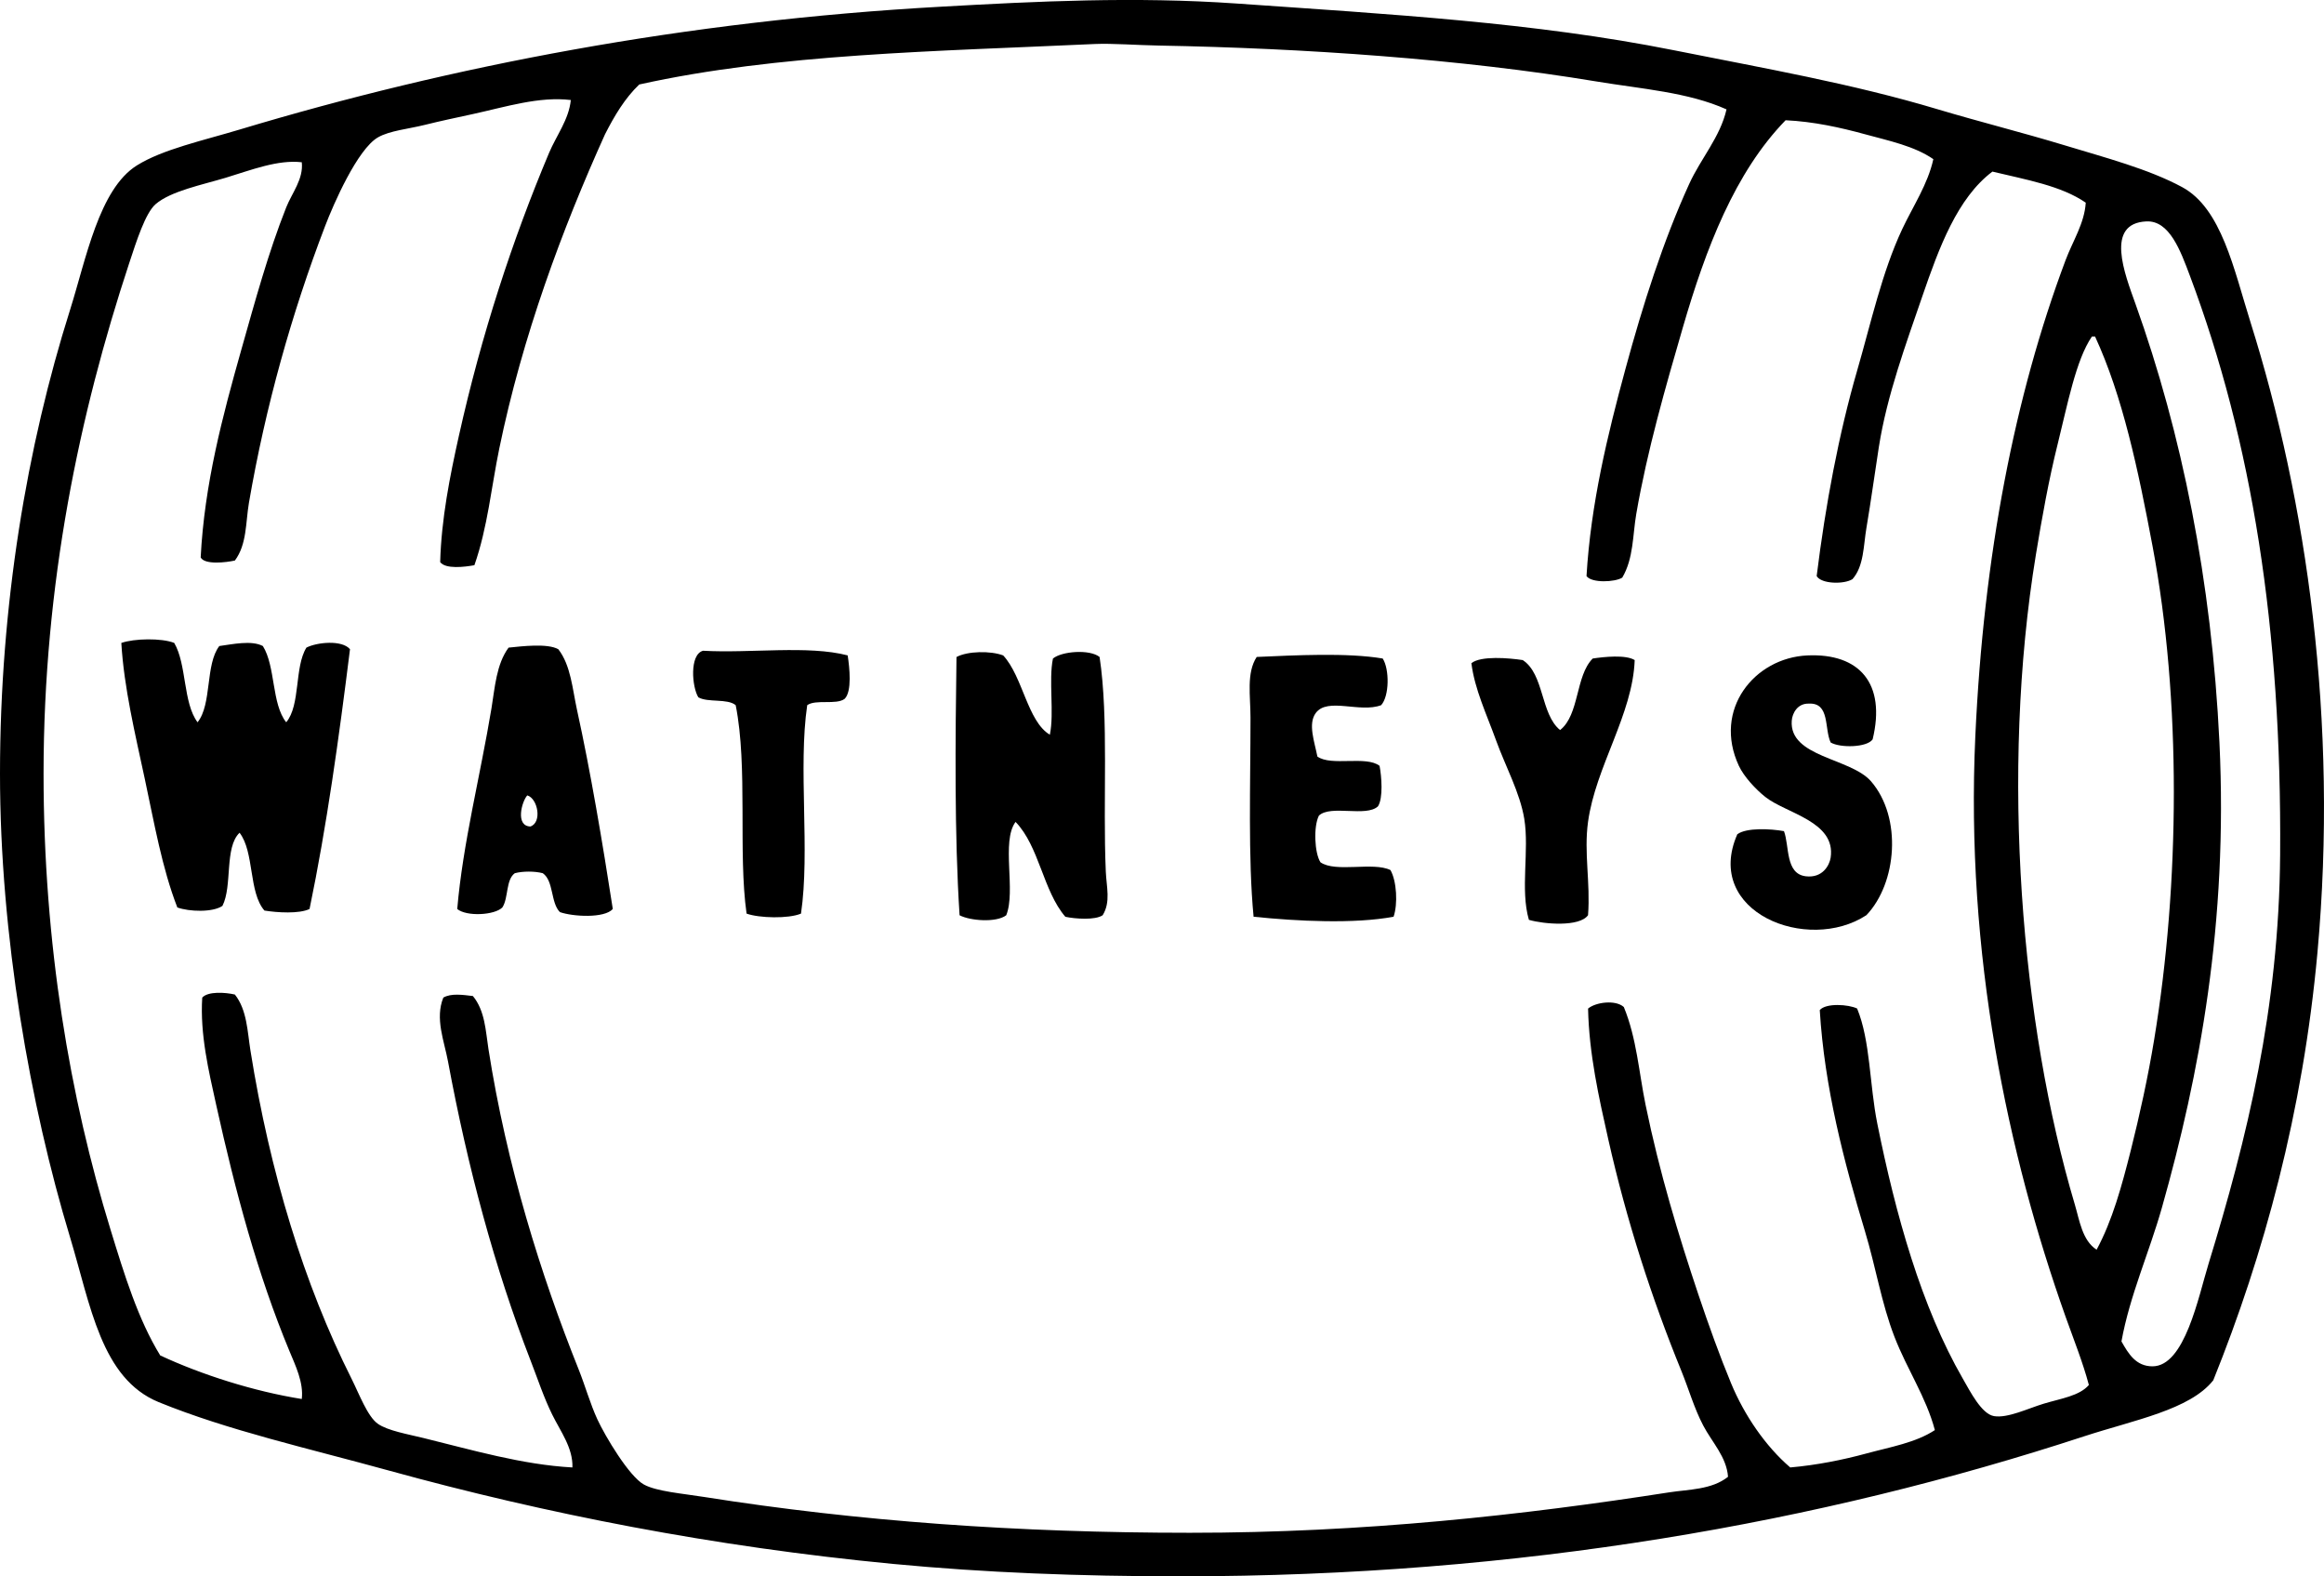 <?xml version="1.0" encoding="iso-8859-1"?>
<!-- Generator: Adobe Illustrator 19.2.0, SVG Export Plug-In . SVG Version: 6.00 Build 0)  -->
<svg version="1.1" xmlns="http://www.w3.org/2000/svg" xmlns:xlink="http://www.w3.org/1999/xlink" x="0px" y="0px"
	 viewBox="0 0 75.97 51.518" style="enable-background:new 0 0 75.97 51.518;" xml:space="preserve">
<g id="Watney_x5F_Combe_x5F_Reid_x5F_and_x5F_Co">
	<path style="fill-rule:evenodd;clip-rule:evenodd;" d="M72.35,45.112c-0.768,0.967-2.59,1.297-4.22,1.83
		c-8.604,2.818-18.41,4.576-29.54,4.576c-3.291,0-6.401-0.119-9.405-0.406c-5.857-0.561-11.341-1.637-16.474-3.051
		c-2.621-0.723-5.257-1.311-7.524-2.236c-1.88-0.77-2.225-3.164-2.898-5.391C0.987,36.136,0,30.575,0,25.284
		c0-5.5,0.883-10.707,2.288-15.15c0.523-1.656,0.948-3.955,2.187-4.728C5.315,4.88,6.648,4.591,7.83,4.235
		c6.936-2.086,14.575-3.553,22.93-4.016c3.143-0.176,6.325-0.336,9.661-0.104c5.047,0.354,9.734,0.617,14.286,1.525
		c2.968,0.594,5.837,1.092,8.643,1.934c1.344,0.402,2.759,0.756,4.118,1.168c1.343,0.408,2.769,0.781,3.864,1.373
		C72.62,6.811,73.02,8.79,73.57,10.54c1.833,5.828,2.875,13.031,2.186,20.592C75.281,36.345,74.005,41.007,72.35,45.112z
		 M52.165,2.659c-4.398-0.729-9.521-1.084-14.287-1.17c-0.701-0.012-1.526-0.076-2.084-0.051C30.583,1.68,25.447,1.753,20.897,2.761
		c-0.469,0.447-0.81,1.021-1.119,1.627c-1.402,3.104-2.702,6.606-3.457,10.272c-0.262,1.269-0.379,2.572-0.813,3.812
		c-0.318,0.059-0.943,0.135-1.119-0.101c0.039-1.418,0.318-2.807,0.61-4.119c0.741-3.328,1.755-6.418,2.949-9.254
		c0.24-0.57,0.648-1.09,0.712-1.729c-1.032-0.125-2.125,0.223-3.203,0.459c-0.511,0.111-1.06,0.226-1.577,0.355
		c-0.523,0.131-1.14,0.186-1.524,0.406c-0.67,0.385-1.455,2.182-1.728,2.898c-1.089,2.844-1.95,5.904-2.491,9.049
		c-0.108,0.633-0.064,1.355-0.458,1.883C7.4,18.382,6.689,18.468,6.56,18.218c0.122-2.398,0.719-4.631,1.321-6.762
		c0.462-1.633,0.893-3.211,1.475-4.678c0.19-0.477,0.568-0.924,0.509-1.475C9.08,5.212,8.218,5.555,7.373,5.811
		c-0.765,0.23-1.792,0.434-2.288,0.863C4.752,6.966,4.464,7.872,4.221,8.608C2.6,13.52,1.425,19.069,1.424,25.284
		c0,5.582,0.864,10.592,2.187,14.896c0.455,1.482,0.902,2.941,1.627,4.119c1.354,0.631,3.061,1.174,4.627,1.424
		c0.064-0.539-0.207-1.094-0.407-1.576c-1.04-2.504-1.762-5.197-2.39-8.033c-0.248-1.121-0.533-2.312-0.457-3.51
		c0.188-0.209,0.748-0.174,1.067-0.1c0.398,0.502,0.409,1.207,0.509,1.83c0.637,3.99,1.752,7.639,3.305,10.727
		c0.249,0.498,0.525,1.242,0.864,1.475c0.32,0.223,0.981,0.338,1.475,0.459c1.595,0.391,3.237,0.875,4.881,0.965
		c0.023-0.635-0.391-1.18-0.661-1.729c-0.281-0.57-0.477-1.176-0.712-1.779c-1.166-3.002-2.051-6.299-2.694-9.762
		c-0.124-0.668-0.431-1.399-0.153-2.086c0.255-0.148,0.639-0.09,0.967-0.051c0.398,0.483,0.416,1.143,0.508,1.731
		c0.599,3.822,1.706,7.367,2.949,10.473c0.211,0.527,0.376,1.119,0.61,1.627c0.254,0.551,1.04,1.871,1.525,2.135
		c0.41,0.225,1.258,0.293,1.983,0.408c4.997,0.791,10.24,1.168,15.863,1.168c5.682,0.002,10.9-0.58,15.659-1.32
		c0.647-0.101,1.398-0.084,1.932-0.51c-0.047-0.65-0.526-1.131-0.812-1.678c-0.296-0.564-0.469-1.182-0.712-1.779
		c-0.97-2.375-1.788-4.898-2.391-7.574c-0.306-1.363-0.628-2.789-0.66-4.271c0.247-0.209,0.895-0.297,1.169-0.051
		c0.421,1.021,0.493,2.139,0.712,3.203c0.453,2.207,1.077,4.262,1.728,6.203c0.335,0.996,0.696,2,1.068,2.896
		c0.427,1.029,1.117,2.047,1.932,2.746c0.861-0.076,1.716-0.246,2.491-0.457c0.784-0.213,1.607-0.35,2.237-0.764
		c-0.289-1.084-0.905-1.975-1.322-3.051c-0.425-1.098-0.607-2.269-0.966-3.457c-0.681-2.254-1.322-4.688-1.475-7.219
		c0.204-0.238,0.942-0.187,1.221-0.051c0.435,1.053,0.403,2.484,0.66,3.762c0.597,2.963,1.437,5.982,2.797,8.338
		c0.241,0.418,0.611,1.152,1.017,1.221c0.445,0.076,1.115-0.252,1.627-0.406c0.57-0.172,1.167-0.254,1.475-0.611
		c-0.197-0.742-0.489-1.465-0.763-2.236c-1.886-5.311-3.276-11.834-2.949-18.965c0.271-5.904,1.283-11.115,2.949-15.557
		c0.237-0.633,0.619-1.207,0.661-1.883c-0.801-0.555-1.958-0.752-3.051-1.016c-1.146,0.863-1.744,2.484-2.288,4.066
		c-0.53,1.547-1.16,3.246-1.424,4.932c-0.159,1.023-0.251,1.728-0.406,2.644c-0.099,0.578-0.08,1.254-0.457,1.678
		c-0.272,0.174-1.02,0.162-1.17-0.101c0.29-2.336,0.724-4.649,1.322-6.711c0.454-1.566,0.812-3.215,1.474-4.627
		c0.353-0.75,0.837-1.465,1.018-2.287c-0.621-0.43-1.451-0.6-2.237-0.815c-0.801-0.219-1.676-0.414-2.593-0.457
		c-1.66,1.707-2.606,4.186-3.356,6.762c-0.569,1.959-1.169,4.037-1.525,6.102c-0.119,0.688-0.086,1.455-0.458,2.084
		c-0.236,0.15-1.005,0.185-1.169-0.051c0.14-2.367,0.692-4.629,1.271-6.762c0.571-2.108,1.241-4.203,2.085-6.051
		c0.386-0.846,1.012-1.529,1.221-2.439C55.18,3.011,53.669,2.909,52.165,2.659z M70.367,44.655c1.053-0.006,1.496-2.268,1.83-3.355
		c1.25-4.074,2.302-8.318,2.339-13.371c0.054-7.392-0.918-13.504-2.949-18.914c-0.31-0.826-0.669-1.814-1.423-1.779
		c-1.362,0.062-0.707,1.717-0.357,2.695c1.509,4.213,2.491,9.033,2.745,14.336c0.282,5.885-0.652,10.861-1.881,15.203
		c-0.418,1.475-1.05,2.869-1.322,4.371C69.575,44.239,69.819,44.657,70.367,44.655z M67.266,14.505
		c-0.292,1.168-0.519,2.434-0.712,3.611c-1.172,7.139-0.48,15.377,1.271,21.252c0.154,0.516,0.241,1.174,0.712,1.475
		c0.516-0.955,0.824-2.086,1.119-3.254c0.286-1.139,0.558-2.371,0.762-3.611c0.843-5.096,0.89-11.115-0.05-16.115
		c-0.474-2.519-0.98-4.914-1.882-6.865c-0.033,0-0.067,0-0.102,0C67.861,11.755,67.581,13.243,67.266,14.505z"/>
	<path style="fill-rule:evenodd;clip-rule:evenodd;" d="M5.695,21.012c0.413,0.705,0.284,1.953,0.763,2.594
		c0.475-0.592,0.248-1.887,0.711-2.492c0.424-0.057,1.053-0.197,1.424,0c0.418,0.668,0.282,1.889,0.763,2.492
		c0.472-0.562,0.264-1.803,0.661-2.441c0.345-0.176,1.162-0.258,1.424,0.053c-0.362,2.908-0.76,5.781-1.322,8.49
		c-0.339,0.164-1.061,0.119-1.475,0.051c-0.521-0.598-0.325-1.912-0.813-2.543c-0.501,0.482-0.227,1.738-0.56,2.391
		c-0.32,0.217-1.086,0.191-1.474,0.051c-0.502-1.293-0.754-2.758-1.068-4.221c-0.311-1.451-0.676-2.961-0.763-4.424
		C4.383,20.866,5.281,20.848,5.695,21.012z"/>
	<path style="fill-rule:evenodd;clip-rule:evenodd;" d="M20.032,29.708c-0.274,0.312-1.313,0.25-1.729,0.102
		c-0.306-0.305-0.199-1.021-0.559-1.271c-0.262-0.07-0.655-0.07-0.916,0c-0.296,0.213-0.204,0.812-0.406,1.119
		c-0.257,0.256-1.17,0.303-1.475,0.051c0.18-2.131,0.757-4.371,1.119-6.559c0.113-0.688,0.159-1.439,0.559-1.984
		c0.436-0.045,1.276-0.147,1.627,0.053c0.41,0.533,0.46,1.297,0.61,1.982C19.302,25.2,19.692,27.514,20.032,29.708z M17.338,27.012
		c0.388-0.131,0.247-0.912-0.102-1.017C17.055,26.196,16.838,26.997,17.338,27.012z"/>
	<path style="fill-rule:evenodd;clip-rule:evenodd;" d="M22.981,21.268c1.538,0.088,3.439-0.186,4.729,0.152
		c0.06,0.387,0.148,1.184-0.102,1.422c-0.273,0.203-0.945,0.006-1.221,0.205c-0.3,2.037,0.097,4.773-0.203,6.812
		c-0.407,0.172-1.368,0.148-1.779,0c-0.282-1.99,0.047-4.803-0.356-6.812c-0.268-0.225-0.905-0.078-1.22-0.256
		C22.621,22.462,22.531,21.393,22.981,21.268z"/>
	<path style="fill-rule:evenodd;clip-rule:evenodd;" d="M32.794,21.421c0.643,0.695,0.792,2.154,1.525,2.592
		c0.149-0.715-0.046-1.775,0.101-2.49c0.285-0.24,1.203-0.311,1.525-0.051c0.304,2.02,0.101,4.682,0.203,7.016
		c0.022,0.504,0.166,0.99-0.102,1.424c-0.243,0.168-0.902,0.119-1.22,0.051c-0.73-0.846-0.852-2.301-1.628-3.101
		c-0.476,0.643,0.019,2.256-0.305,3.051c-0.324,0.248-1.18,0.182-1.525,0c-0.172-2.641-0.138-5.76-0.101-8.44
		C31.628,21.278,32.38,21.264,32.794,21.421z"/>
	<path style="fill-rule:evenodd;clip-rule:evenodd;" d="M45.2,21.522c0.225,0.352,0.218,1.23-0.051,1.525
		c-0.693,0.262-1.752-0.264-2.136,0.254c-0.265,0.355-0.041,0.945,0.051,1.424c0.45,0.328,1.595-0.037,2.033,0.305
		c0.067,0.346,0.121,1.051-0.051,1.322c-0.382,0.363-1.55-0.059-1.932,0.305c-0.182,0.359-0.144,1.221,0.051,1.525
		c0.501,0.346,1.719-0.023,2.288,0.254c0.205,0.359,0.245,1.113,0.102,1.525c-1.278,0.24-3.15,0.149-4.576,0
		c-0.184-1.918-0.101-4.348-0.101-6.508c0-0.711-0.139-1.457,0.203-1.982C42.329,21.417,44.035,21.325,45.2,21.522z"/>
	<path style="fill-rule:evenodd;clip-rule:evenodd;" d="M61.215,24.165c-0.188,0.269-1.062,0.283-1.372,0.101
		c-0.211-0.449-0.018-1.305-0.712-1.27c-0.37-0.012-0.542,0.312-0.56,0.559c-0.086,1.197,1.928,1.213,2.593,1.982
		c1.024,1.186,0.843,3.33-0.152,4.373c-1.922,1.26-5.338-0.098-4.22-2.645c0.3-0.221,1.088-0.18,1.525-0.101
		c0.183,0.488,0.038,1.393,0.712,1.475c0.551,0.066,0.775-0.359,0.814-0.609c0.178-1.185-1.463-1.447-2.136-1.984
		c-0.314-0.248-0.698-0.662-0.864-1.016c-0.858-1.84,0.509-3.531,2.237-3.609C60.786,21.343,61.658,22.339,61.215,24.165z"/>
	<path style="fill-rule:evenodd;clip-rule:evenodd;" d="M53.437,21.573c-0.063,1.773-1.277,3.484-1.525,5.287
		c-0.14,1.012,0.082,1.98,0,3.051c-0.278,0.391-1.442,0.295-1.933,0.152c-0.29-0.994,0.019-2.26-0.152-3.305
		c-0.139-0.848-0.622-1.732-0.915-2.543c-0.317-0.877-0.707-1.688-0.813-2.541c0.312-0.248,1.221-0.17,1.678-0.101
		c0.707,0.461,0.578,1.76,1.221,2.287c0.637-0.498,0.499-1.771,1.067-2.338C52.435,21.466,53.145,21.391,53.437,21.573z"/>
</g>
<g id="Layer_1">
</g>
</svg>
